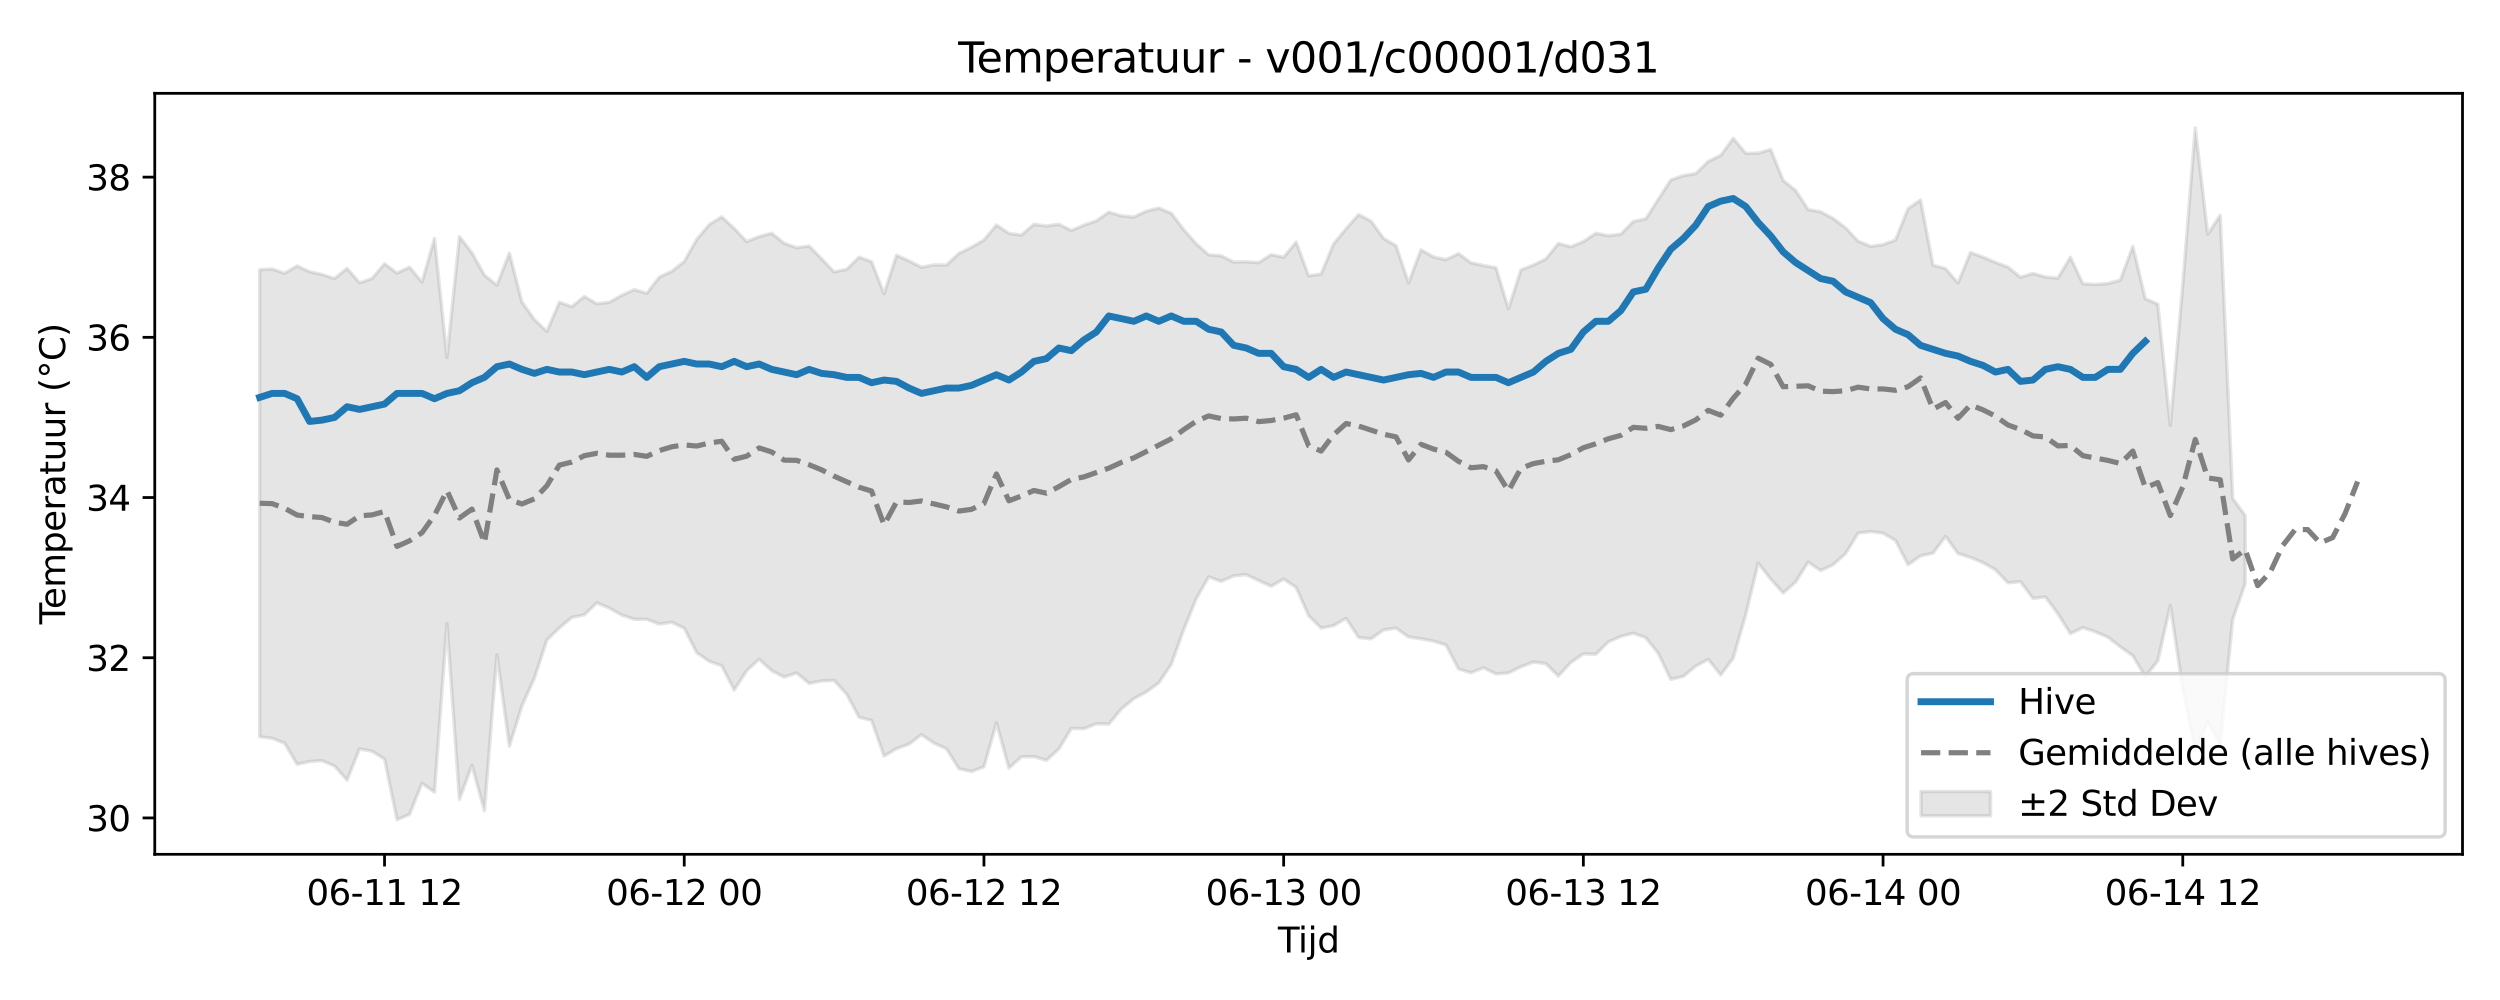 <?xml version="1.0" encoding="utf-8" standalone="no"?>
<!DOCTYPE svg PUBLIC "-//W3C//DTD SVG 1.1//EN"
  "http://www.w3.org/Graphics/SVG/1.1/DTD/svg11.dtd">
<svg xmlns:xlink="http://www.w3.org/1999/xlink" width="720pt" height="288pt" viewBox="0 0 720 288" xmlns="http://www.w3.org/2000/svg" version="1.1">
 <defs>
  <style type="text/css">*{stroke-linejoin: round; stroke-linecap: butt}</style>
 </defs>
 <g id="figure_1">
  <g id="patch_1">
   <path d="M 0 288 
L 720 288 
L 720 0 
L 0 0 
z
" style="fill: #ffffff"/>
  </g>
  <g id="axes_1">
   <g id="patch_2">
    <path d="M 44.57 246.04 
L 709.2 246.04 
L 709.2 26.88 
L 44.57 26.88 
z
" style="fill: #ffffff"/>
   </g>
   <g id="FillBetweenPolyCollection_1">
    <defs>
     <path id="ma3d01ef6e9" d="M 74.78 -210.321 
L 74.78 -75.804 
L 78.377 -75.381 
L 81.973 -73.962 
L 85.57 -67.897 
L 89.166 -68.689 
L 92.763 -68.941 
L 96.359 -67.377 
L 99.956 -63.318 
L 103.552 -72.33 
L 107.149 -71.64 
L 110.745 -69.367 
L 114.342 -51.922 
L 117.938 -53.428 
L 121.535 -62.418 
L 125.131 -59.835 
L 128.728 -108.343 
L 132.324 -57.777 
L 135.921 -67.588 
L 139.517 -54.53 
L 143.114 -99.435 
L 146.71 -73.111 
L 150.307 -84.655 
L 153.903 -92.685 
L 157.5 -103.674 
L 161.096 -107.165 
L 164.693 -110.176 
L 168.289 -110.913 
L 171.885 -114.391 
L 175.482 -112.868 
L 179.078 -110.864 
L 182.675 -109.65 
L 186.271 -109.632 
L 189.868 -108.277 
L 193.464 -108.793 
L 197.061 -107.063 
L 200.657 -100.03 
L 204.254 -97.532 
L 207.85 -96.281 
L 211.447 -89.248 
L 215.043 -94.841 
L 218.64 -98.13 
L 222.236 -94.845 
L 225.833 -93.001 
L 229.429 -94.193 
L 233.026 -91.177 
L 236.622 -91.886 
L 240.219 -92.035 
L 243.815 -88.115 
L 247.412 -81.427 
L 251.008 -80.51 
L 254.605 -70.252 
L 258.201 -72.382 
L 261.798 -73.706 
L 265.394 -76.419 
L 268.991 -73.965 
L 272.587 -72.353 
L 276.183 -66.602 
L 279.78 -65.818 
L 283.376 -67.148 
L 286.973 -79.803 
L 290.569 -66.782 
L 294.166 -70.019 
L 297.762 -70.093 
L 301.359 -69.021 
L 304.955 -72.285 
L 308.552 -78.22 
L 312.148 -78.14 
L 315.745 -79.534 
L 319.341 -79.447 
L 322.938 -83.785 
L 326.534 -86.781 
L 330.131 -88.718 
L 333.727 -91.337 
L 337.324 -96.685 
L 340.92 -106.685 
L 344.517 -115.573 
L 348.113 -121.851 
L 351.71 -120.575 
L 355.306 -122.143 
L 358.903 -122.504 
L 362.499 -120.802 
L 366.096 -119.154 
L 369.692 -121.219 
L 373.289 -118.824 
L 376.885 -110.683 
L 380.481 -107.109 
L 384.078 -107.819 
L 387.674 -109.909 
L 391.271 -104.417 
L 394.867 -103.991 
L 398.464 -106.572 
L 402.06 -107.112 
L 405.657 -104.548 
L 409.253 -104.033 
L 412.85 -103.341 
L 416.446 -102.253 
L 420.043 -95.337 
L 423.639 -94.242 
L 427.236 -95.681 
L 430.832 -93.916 
L 434.429 -94.19 
L 438.025 -95.969 
L 441.622 -97.321 
L 445.218 -96.866 
L 448.815 -93.298 
L 452.411 -97.215 
L 456.008 -99.678 
L 459.604 -99.575 
L 463.201 -103.142 
L 466.797 -104.704 
L 470.394 -105.632 
L 473.99 -104.346 
L 477.587 -99.807 
L 481.183 -92.363 
L 484.779 -93.198 
L 488.376 -96.142 
L 491.972 -98.115 
L 495.569 -93.602 
L 499.165 -98.453 
L 502.762 -110.945 
L 506.358 -125.83 
L 509.955 -121.227 
L 513.551 -117.219 
L 517.148 -120.379 
L 520.744 -126.127 
L 524.341 -123.675 
L 527.937 -125.352 
L 531.534 -128.578 
L 535.13 -134.447 
L 538.727 -134.914 
L 542.323 -134.433 
L 545.92 -132.322 
L 549.516 -125.358 
L 553.113 -127.916 
L 556.709 -128.694 
L 560.306 -133.512 
L 563.902 -128.597 
L 567.499 -127.471 
L 571.095 -125.964 
L 574.692 -123.901 
L 578.288 -120.129 
L 581.885 -120.499 
L 585.481 -115.674 
L 589.077 -116.066 
L 592.674 -111.258 
L 596.27 -105.509 
L 599.867 -107.248 
L 603.463 -106.042 
L 607.06 -104.49 
L 610.656 -101.711 
L 614.253 -99.147 
L 617.849 -93.159 
L 621.446 -97.631 
L 625.042 -113.59 
L 628.639 -89.586 
L 632.235 -71.715 
L 635.832 -80.133 
L 639.428 -73.674 
L 643.025 -109.623 
L 646.621 -119.927 
L 646.621 -139.503 
L 646.621 -139.503 
L 643.025 -144.424 
L 639.428 -226.001 
L 635.832 -220.567 
L 632.235 -251.158 
L 628.639 -205.988 
L 625.042 -165.45 
L 621.446 -200.404 
L 617.849 -201.953 
L 614.253 -217.035 
L 610.656 -207.32 
L 607.06 -206.335 
L 603.463 -206.065 
L 599.867 -206.269 
L 596.27 -213.903 
L 592.674 -207.899 
L 589.077 -208.217 
L 585.481 -209.25 
L 581.885 -208.141 
L 578.288 -211.075 
L 574.692 -212.429 
L 571.095 -213.955 
L 567.499 -215.268 
L 563.902 -206.503 
L 560.306 -210.636 
L 556.709 -211.635 
L 553.113 -230.408 
L 549.516 -227.891 
L 545.92 -218.876 
L 542.323 -217.534 
L 538.727 -217.053 
L 535.13 -218.545 
L 531.534 -222.364 
L 527.937 -225.077 
L 524.341 -227.011 
L 520.744 -227.634 
L 517.148 -233.126 
L 513.551 -236.03 
L 509.955 -244.941 
L 506.358 -243.875 
L 502.762 -243.842 
L 499.165 -248.131 
L 495.569 -243.242 
L 491.972 -241.512 
L 488.376 -237.991 
L 484.779 -237.42 
L 481.183 -236.168 
L 477.587 -230.591 
L 473.99 -224.954 
L 470.394 -224.217 
L 466.797 -220.531 
L 463.201 -220.115 
L 459.604 -220.826 
L 456.008 -218.416 
L 452.411 -216.924 
L 448.815 -217.875 
L 445.218 -213.428 
L 441.622 -211.655 
L 438.025 -210.26 
L 434.429 -199.077 
L 430.832 -210.885 
L 427.236 -211.538 
L 423.639 -212.317 
L 420.043 -214.957 
L 416.446 -213.205 
L 412.85 -213.984 
L 409.253 -216.038 
L 405.657 -206.533 
L 402.06 -217.244 
L 398.464 -219.322 
L 394.867 -224.32 
L 391.271 -226.201 
L 387.674 -222.137 
L 384.078 -217.745 
L 380.481 -209.073 
L 376.885 -208.576 
L 373.289 -218.276 
L 369.692 -213.903 
L 366.096 -214.65 
L 362.499 -212.342 
L 358.903 -212.618 
L 355.306 -212.539 
L 351.71 -214.328 
L 348.113 -214.589 
L 344.517 -217.791 
L 340.92 -221.846 
L 337.324 -226.572 
L 333.727 -228.076 
L 330.131 -227.179 
L 326.534 -225.491 
L 322.938 -225.851 
L 319.341 -226.893 
L 315.745 -224.389 
L 312.148 -223.146 
L 308.552 -221.637 
L 304.955 -223.398 
L 301.359 -222.927 
L 297.762 -223.393 
L 294.166 -220.281 
L 290.569 -220.772 
L 286.973 -223.204 
L 283.376 -218.868 
L 279.78 -216.792 
L 276.183 -215.019 
L 272.587 -211.685 
L 268.991 -211.721 
L 265.394 -211.025 
L 261.798 -212.859 
L 258.201 -214.512 
L 254.605 -203.404 
L 251.008 -212.646 
L 247.412 -213.927 
L 243.815 -210.424 
L 240.219 -209.69 
L 236.622 -213.465 
L 233.026 -217.14 
L 229.429 -216.651 
L 225.833 -217.952 
L 222.236 -220.832 
L 218.64 -219.854 
L 215.043 -218.419 
L 211.447 -222.218 
L 207.85 -225.548 
L 204.254 -223.309 
L 200.657 -219.053 
L 197.061 -212.679 
L 193.464 -209.85 
L 189.868 -208.17 
L 186.271 -203.519 
L 182.675 -204.599 
L 179.078 -202.946 
L 175.482 -200.942 
L 171.885 -200.517 
L 168.289 -202.622 
L 164.693 -199.679 
L 161.096 -200.932 
L 157.5 -192.54 
L 153.903 -195.968 
L 150.307 -201.05 
L 146.71 -215.102 
L 143.114 -205.879 
L 139.517 -208.745 
L 135.921 -215.168 
L 132.324 -219.853 
L 128.728 -185.077 
L 125.131 -219.333 
L 121.535 -206.753 
L 117.938 -211.078 
L 114.342 -209.354 
L 110.745 -212.034 
L 107.149 -207.784 
L 103.552 -206.545 
L 99.956 -210.723 
L 96.359 -207.763 
L 92.763 -208.945 
L 89.166 -209.747 
L 85.57 -211.417 
L 81.973 -209.307 
L 78.377 -210.524 
L 74.78 -210.321 
z
" style="stroke: #808080; stroke-opacity: 0.2"/>
    </defs>
    <g clip-path="url(#pc5306726b5)">
     <use xlink:href="#ma3d01ef6e9" x="0" y="288" style="fill: #808080; fill-opacity: 0.2; stroke: #808080; stroke-opacity: 0.2"/>
    </g>
   </g>
   <g id="matplotlib.axis_1">
    <g id="xtick_1">
     <g id="line2d_1">
      <defs>
       <path id="m3424dff85e" d="M 0 0 
L 0 3.5 
" style="stroke: #000000; stroke-width: 0.8"/>
      </defs>
      <g>
       <use xlink:href="#m3424dff85e" x="110.745" y="246.04" style="stroke: #000000; stroke-width: 0.8"/>
      </g>
     </g>
     <g id="text_1">
      <!-- 06-11 12 -->
      <g transform="translate(88.265 260.638) scale(0.1 -0.1)">
       <defs>
        <path id="DejaVuSans-30" d="M 2034 4250 
Q 1547 4250 1301 3770 
Q 1056 3291 1056 2328 
Q 1056 1369 1301 889 
Q 1547 409 2034 409 
Q 2525 409 2770 889 
Q 3016 1369 3016 2328 
Q 3016 3291 2770 3770 
Q 2525 4250 2034 4250 
z
M 2034 4750 
Q 2819 4750 3233 4129 
Q 3647 3509 3647 2328 
Q 3647 1150 3233 529 
Q 2819 -91 2034 -91 
Q 1250 -91 836 529 
Q 422 1150 422 2328 
Q 422 3509 836 4129 
Q 1250 4750 2034 4750 
z
" transform="scale(0.016)"/>
        <path id="DejaVuSans-36" d="M 2113 2584 
Q 1688 2584 1439 2293 
Q 1191 2003 1191 1497 
Q 1191 994 1439 701 
Q 1688 409 2113 409 
Q 2538 409 2786 701 
Q 3034 994 3034 1497 
Q 3034 2003 2786 2293 
Q 2538 2584 2113 2584 
z
M 3366 4563 
L 3366 3988 
Q 3128 4100 2886 4159 
Q 2644 4219 2406 4219 
Q 1781 4219 1451 3797 
Q 1122 3375 1075 2522 
Q 1259 2794 1537 2939 
Q 1816 3084 2150 3084 
Q 2853 3084 3261 2657 
Q 3669 2231 3669 1497 
Q 3669 778 3244 343 
Q 2819 -91 2113 -91 
Q 1303 -91 875 529 
Q 447 1150 447 2328 
Q 447 3434 972 4092 
Q 1497 4750 2381 4750 
Q 2619 4750 2861 4703 
Q 3103 4656 3366 4563 
z
" transform="scale(0.016)"/>
        <path id="DejaVuSans-2d" d="M 313 2009 
L 1997 2009 
L 1997 1497 
L 313 1497 
L 313 2009 
z
" transform="scale(0.016)"/>
        <path id="DejaVuSans-31" d="M 794 531 
L 1825 531 
L 1825 4091 
L 703 3866 
L 703 4441 
L 1819 4666 
L 2450 4666 
L 2450 531 
L 3481 531 
L 3481 0 
L 794 0 
L 794 531 
z
" transform="scale(0.016)"/>
        <path id="DejaVuSans-20" transform="scale(0.016)"/>
        <path id="DejaVuSans-32" d="M 1228 531 
L 3431 531 
L 3431 0 
L 469 0 
L 469 531 
Q 828 903 1448 1529 
Q 2069 2156 2228 2338 
Q 2531 2678 2651 2914 
Q 2772 3150 2772 3378 
Q 2772 3750 2511 3984 
Q 2250 4219 1831 4219 
Q 1534 4219 1204 4116 
Q 875 4013 500 3803 
L 500 4441 
Q 881 4594 1212 4672 
Q 1544 4750 1819 4750 
Q 2544 4750 2975 4387 
Q 3406 4025 3406 3419 
Q 3406 3131 3298 2873 
Q 3191 2616 2906 2266 
Q 2828 2175 2409 1742 
Q 1991 1309 1228 531 
z
" transform="scale(0.016)"/>
       </defs>
       <use xlink:href="#DejaVuSans-30"/>
       <use xlink:href="#DejaVuSans-36" transform="translate(63.623 0)"/>
       <use xlink:href="#DejaVuSans-2d" transform="translate(127.246 0)"/>
       <use xlink:href="#DejaVuSans-31" transform="translate(163.33 0)"/>
       <use xlink:href="#DejaVuSans-31" transform="translate(226.953 0)"/>
       <use xlink:href="#DejaVuSans-20" transform="translate(290.576 0)"/>
       <use xlink:href="#DejaVuSans-31" transform="translate(322.363 0)"/>
       <use xlink:href="#DejaVuSans-32" transform="translate(385.986 0)"/>
      </g>
     </g>
    </g>
    <g id="xtick_2">
     <g id="line2d_2">
      <g>
       <use xlink:href="#m3424dff85e" x="197.061" y="246.04" style="stroke: #000000; stroke-width: 0.8"/>
      </g>
     </g>
     <g id="text_2">
      <!-- 06-12 00 -->
      <g transform="translate(174.58 260.638) scale(0.1 -0.1)">
       <use xlink:href="#DejaVuSans-30"/>
       <use xlink:href="#DejaVuSans-36" transform="translate(63.623 0)"/>
       <use xlink:href="#DejaVuSans-2d" transform="translate(127.246 0)"/>
       <use xlink:href="#DejaVuSans-31" transform="translate(163.33 0)"/>
       <use xlink:href="#DejaVuSans-32" transform="translate(226.953 0)"/>
       <use xlink:href="#DejaVuSans-20" transform="translate(290.576 0)"/>
       <use xlink:href="#DejaVuSans-30" transform="translate(322.363 0)"/>
       <use xlink:href="#DejaVuSans-30" transform="translate(385.986 0)"/>
      </g>
     </g>
    </g>
    <g id="xtick_3">
     <g id="line2d_3">
      <g>
       <use xlink:href="#m3424dff85e" x="283.376" y="246.04" style="stroke: #000000; stroke-width: 0.8"/>
      </g>
     </g>
     <g id="text_3">
      <!-- 06-12 12 -->
      <g transform="translate(260.896 260.638) scale(0.1 -0.1)">
       <use xlink:href="#DejaVuSans-30"/>
       <use xlink:href="#DejaVuSans-36" transform="translate(63.623 0)"/>
       <use xlink:href="#DejaVuSans-2d" transform="translate(127.246 0)"/>
       <use xlink:href="#DejaVuSans-31" transform="translate(163.33 0)"/>
       <use xlink:href="#DejaVuSans-32" transform="translate(226.953 0)"/>
       <use xlink:href="#DejaVuSans-20" transform="translate(290.576 0)"/>
       <use xlink:href="#DejaVuSans-31" transform="translate(322.363 0)"/>
       <use xlink:href="#DejaVuSans-32" transform="translate(385.986 0)"/>
      </g>
     </g>
    </g>
    <g id="xtick_4">
     <g id="line2d_4">
      <g>
       <use xlink:href="#m3424dff85e" x="369.692" y="246.04" style="stroke: #000000; stroke-width: 0.8"/>
      </g>
     </g>
     <g id="text_4">
      <!-- 06-13 00 -->
      <g transform="translate(347.212 260.638) scale(0.1 -0.1)">
       <defs>
        <path id="DejaVuSans-33" d="M 2597 2516 
Q 3050 2419 3304 2112 
Q 3559 1806 3559 1356 
Q 3559 666 3084 287 
Q 2609 -91 1734 -91 
Q 1441 -91 1130 -33 
Q 819 25 488 141 
L 488 750 
Q 750 597 1062 519 
Q 1375 441 1716 441 
Q 2309 441 2620 675 
Q 2931 909 2931 1356 
Q 2931 1769 2642 2001 
Q 2353 2234 1838 2234 
L 1294 2234 
L 1294 2753 
L 1863 2753 
Q 2328 2753 2575 2939 
Q 2822 3125 2822 3475 
Q 2822 3834 2567 4026 
Q 2313 4219 1838 4219 
Q 1578 4219 1281 4162 
Q 984 4106 628 3988 
L 628 4550 
Q 988 4650 1302 4700 
Q 1616 4750 1894 4750 
Q 2613 4750 3031 4423 
Q 3450 4097 3450 3541 
Q 3450 3153 3228 2886 
Q 3006 2619 2597 2516 
z
" transform="scale(0.016)"/>
       </defs>
       <use xlink:href="#DejaVuSans-30"/>
       <use xlink:href="#DejaVuSans-36" transform="translate(63.623 0)"/>
       <use xlink:href="#DejaVuSans-2d" transform="translate(127.246 0)"/>
       <use xlink:href="#DejaVuSans-31" transform="translate(163.33 0)"/>
       <use xlink:href="#DejaVuSans-33" transform="translate(226.953 0)"/>
       <use xlink:href="#DejaVuSans-20" transform="translate(290.576 0)"/>
       <use xlink:href="#DejaVuSans-30" transform="translate(322.363 0)"/>
       <use xlink:href="#DejaVuSans-30" transform="translate(385.986 0)"/>
      </g>
     </g>
    </g>
    <g id="xtick_5">
     <g id="line2d_5">
      <g>
       <use xlink:href="#m3424dff85e" x="456.008" y="246.04" style="stroke: #000000; stroke-width: 0.8"/>
      </g>
     </g>
     <g id="text_5">
      <!-- 06-13 12 -->
      <g transform="translate(433.527 260.638) scale(0.1 -0.1)">
       <use xlink:href="#DejaVuSans-30"/>
       <use xlink:href="#DejaVuSans-36" transform="translate(63.623 0)"/>
       <use xlink:href="#DejaVuSans-2d" transform="translate(127.246 0)"/>
       <use xlink:href="#DejaVuSans-31" transform="translate(163.33 0)"/>
       <use xlink:href="#DejaVuSans-33" transform="translate(226.953 0)"/>
       <use xlink:href="#DejaVuSans-20" transform="translate(290.576 0)"/>
       <use xlink:href="#DejaVuSans-31" transform="translate(322.363 0)"/>
       <use xlink:href="#DejaVuSans-32" transform="translate(385.986 0)"/>
      </g>
     </g>
    </g>
    <g id="xtick_6">
     <g id="line2d_6">
      <g>
       <use xlink:href="#m3424dff85e" x="542.323" y="246.04" style="stroke: #000000; stroke-width: 0.8"/>
      </g>
     </g>
     <g id="text_6">
      <!-- 06-14 00 -->
      <g transform="translate(519.843 260.638) scale(0.1 -0.1)">
       <defs>
        <path id="DejaVuSans-34" d="M 2419 4116 
L 825 1625 
L 2419 1625 
L 2419 4116 
z
M 2253 4666 
L 3047 4666 
L 3047 1625 
L 3713 1625 
L 3713 1100 
L 3047 1100 
L 3047 0 
L 2419 0 
L 2419 1100 
L 313 1100 
L 313 1709 
L 2253 4666 
z
" transform="scale(0.016)"/>
       </defs>
       <use xlink:href="#DejaVuSans-30"/>
       <use xlink:href="#DejaVuSans-36" transform="translate(63.623 0)"/>
       <use xlink:href="#DejaVuSans-2d" transform="translate(127.246 0)"/>
       <use xlink:href="#DejaVuSans-31" transform="translate(163.33 0)"/>
       <use xlink:href="#DejaVuSans-34" transform="translate(226.953 0)"/>
       <use xlink:href="#DejaVuSans-20" transform="translate(290.576 0)"/>
       <use xlink:href="#DejaVuSans-30" transform="translate(322.363 0)"/>
       <use xlink:href="#DejaVuSans-30" transform="translate(385.986 0)"/>
      </g>
     </g>
    </g>
    <g id="xtick_7">
     <g id="line2d_7">
      <g>
       <use xlink:href="#m3424dff85e" x="628.639" y="246.04" style="stroke: #000000; stroke-width: 0.8"/>
      </g>
     </g>
     <g id="text_7">
      <!-- 06-14 12 -->
      <g transform="translate(606.158 260.638) scale(0.1 -0.1)">
       <use xlink:href="#DejaVuSans-30"/>
       <use xlink:href="#DejaVuSans-36" transform="translate(63.623 0)"/>
       <use xlink:href="#DejaVuSans-2d" transform="translate(127.246 0)"/>
       <use xlink:href="#DejaVuSans-31" transform="translate(163.33 0)"/>
       <use xlink:href="#DejaVuSans-34" transform="translate(226.953 0)"/>
       <use xlink:href="#DejaVuSans-20" transform="translate(290.576 0)"/>
       <use xlink:href="#DejaVuSans-31" transform="translate(322.363 0)"/>
       <use xlink:href="#DejaVuSans-32" transform="translate(385.986 0)"/>
      </g>
     </g>
    </g>
    <g id="text_8">
     <!-- Tijd -->
     <g transform="translate(368.035 274.317) scale(0.1 -0.1)">
      <defs>
       <path id="DejaVuSans-54" d="M -19 4666 
L 3928 4666 
L 3928 4134 
L 2272 4134 
L 2272 0 
L 1638 0 
L 1638 4134 
L -19 4134 
L -19 4666 
z
" transform="scale(0.016)"/>
       <path id="DejaVuSans-69" d="M 603 3500 
L 1178 3500 
L 1178 0 
L 603 0 
L 603 3500 
z
M 603 4863 
L 1178 4863 
L 1178 4134 
L 603 4134 
L 603 4863 
z
" transform="scale(0.016)"/>
       <path id="DejaVuSans-6a" d="M 603 3500 
L 1178 3500 
L 1178 -63 
Q 1178 -731 923 -1031 
Q 669 -1331 103 -1331 
L -116 -1331 
L -116 -844 
L 38 -844 
Q 366 -844 484 -692 
Q 603 -541 603 -63 
L 603 3500 
z
M 603 4863 
L 1178 4863 
L 1178 4134 
L 603 4134 
L 603 4863 
z
" transform="scale(0.016)"/>
       <path id="DejaVuSans-64" d="M 2906 2969 
L 2906 4863 
L 3481 4863 
L 3481 0 
L 2906 0 
L 2906 525 
Q 2725 213 2448 61 
Q 2172 -91 1784 -91 
Q 1150 -91 751 415 
Q 353 922 353 1747 
Q 353 2572 751 3078 
Q 1150 3584 1784 3584 
Q 2172 3584 2448 3432 
Q 2725 3281 2906 2969 
z
M 947 1747 
Q 947 1113 1208 752 
Q 1469 391 1925 391 
Q 2381 391 2643 752 
Q 2906 1113 2906 1747 
Q 2906 2381 2643 2742 
Q 2381 3103 1925 3103 
Q 1469 3103 1208 2742 
Q 947 2381 947 1747 
z
" transform="scale(0.016)"/>
      </defs>
      <use xlink:href="#DejaVuSans-54"/>
      <use xlink:href="#DejaVuSans-69" transform="translate(57.959 0)"/>
      <use xlink:href="#DejaVuSans-6a" transform="translate(85.742 0)"/>
      <use xlink:href="#DejaVuSans-64" transform="translate(113.525 0)"/>
     </g>
    </g>
   </g>
   <g id="matplotlib.axis_2">
    <g id="ytick_1">
     <g id="line2d_8">
      <defs>
       <path id="mf894240be0" d="M 0 0 
L -3.5 0 
" style="stroke: #000000; stroke-width: 0.8"/>
      </defs>
      <g>
       <use xlink:href="#mf894240be0" x="44.57" y="235.57" style="stroke: #000000; stroke-width: 0.8"/>
      </g>
     </g>
     <g id="text_9">
      <!-- 30 -->
      <g transform="translate(24.845 239.369) scale(0.1 -0.1)">
       <use xlink:href="#DejaVuSans-33"/>
       <use xlink:href="#DejaVuSans-30" transform="translate(63.623 0)"/>
      </g>
     </g>
    </g>
    <g id="ytick_2">
     <g id="line2d_9">
      <g>
       <use xlink:href="#mf894240be0" x="44.57" y="189.43" style="stroke: #000000; stroke-width: 0.8"/>
      </g>
     </g>
     <g id="text_10">
      <!-- 32 -->
      <g transform="translate(24.845 193.229) scale(0.1 -0.1)">
       <use xlink:href="#DejaVuSans-33"/>
       <use xlink:href="#DejaVuSans-32" transform="translate(63.623 0)"/>
      </g>
     </g>
    </g>
    <g id="ytick_3">
     <g id="line2d_10">
      <g>
       <use xlink:href="#mf894240be0" x="44.57" y="143.289" style="stroke: #000000; stroke-width: 0.8"/>
      </g>
     </g>
     <g id="text_11">
      <!-- 34 -->
      <g transform="translate(24.845 147.089) scale(0.1 -0.1)">
       <use xlink:href="#DejaVuSans-33"/>
       <use xlink:href="#DejaVuSans-34" transform="translate(63.623 0)"/>
      </g>
     </g>
    </g>
    <g id="ytick_4">
     <g id="line2d_11">
      <g>
       <use xlink:href="#mf894240be0" x="44.57" y="97.149" style="stroke: #000000; stroke-width: 0.8"/>
      </g>
     </g>
     <g id="text_12">
      <!-- 36 -->
      <g transform="translate(24.845 100.948) scale(0.1 -0.1)">
       <use xlink:href="#DejaVuSans-33"/>
       <use xlink:href="#DejaVuSans-36" transform="translate(63.623 0)"/>
      </g>
     </g>
    </g>
    <g id="ytick_5">
     <g id="line2d_12">
      <g>
       <use xlink:href="#mf894240be0" x="44.57" y="51.009" style="stroke: #000000; stroke-width: 0.8"/>
      </g>
     </g>
     <g id="text_13">
      <!-- 38 -->
      <g transform="translate(24.845 54.808) scale(0.1 -0.1)">
       <defs>
        <path id="DejaVuSans-38" d="M 2034 2216 
Q 1584 2216 1326 1975 
Q 1069 1734 1069 1313 
Q 1069 891 1326 650 
Q 1584 409 2034 409 
Q 2484 409 2743 651 
Q 3003 894 3003 1313 
Q 3003 1734 2745 1975 
Q 2488 2216 2034 2216 
z
M 1403 2484 
Q 997 2584 770 2862 
Q 544 3141 544 3541 
Q 544 4100 942 4425 
Q 1341 4750 2034 4750 
Q 2731 4750 3128 4425 
Q 3525 4100 3525 3541 
Q 3525 3141 3298 2862 
Q 3072 2584 2669 2484 
Q 3125 2378 3379 2068 
Q 3634 1759 3634 1313 
Q 3634 634 3220 271 
Q 2806 -91 2034 -91 
Q 1263 -91 848 271 
Q 434 634 434 1313 
Q 434 1759 690 2068 
Q 947 2378 1403 2484 
z
M 1172 3481 
Q 1172 3119 1398 2916 
Q 1625 2713 2034 2713 
Q 2441 2713 2670 2916 
Q 2900 3119 2900 3481 
Q 2900 3844 2670 4047 
Q 2441 4250 2034 4250 
Q 1625 4250 1398 4047 
Q 1172 3844 1172 3481 
z
" transform="scale(0.016)"/>
       </defs>
       <use xlink:href="#DejaVuSans-33"/>
       <use xlink:href="#DejaVuSans-38" transform="translate(63.623 0)"/>
      </g>
     </g>
    </g>
    <g id="text_14">
     <!-- Temperatuur (°C) -->
     <g transform="translate(18.765 179.816) rotate(-90) scale(0.1 -0.1)">
      <defs>
       <path id="DejaVuSans-65" d="M 3597 1894 
L 3597 1613 
L 953 1613 
Q 991 1019 1311 708 
Q 1631 397 2203 397 
Q 2534 397 2845 478 
Q 3156 559 3463 722 
L 3463 178 
Q 3153 47 2828 -22 
Q 2503 -91 2169 -91 
Q 1331 -91 842 396 
Q 353 884 353 1716 
Q 353 2575 817 3079 
Q 1281 3584 2069 3584 
Q 2775 3584 3186 3129 
Q 3597 2675 3597 1894 
z
M 3022 2063 
Q 3016 2534 2758 2815 
Q 2500 3097 2075 3097 
Q 1594 3097 1305 2825 
Q 1016 2553 972 2059 
L 3022 2063 
z
" transform="scale(0.016)"/>
       <path id="DejaVuSans-6d" d="M 3328 2828 
Q 3544 3216 3844 3400 
Q 4144 3584 4550 3584 
Q 5097 3584 5394 3201 
Q 5691 2819 5691 2113 
L 5691 0 
L 5113 0 
L 5113 2094 
Q 5113 2597 4934 2840 
Q 4756 3084 4391 3084 
Q 3944 3084 3684 2787 
Q 3425 2491 3425 1978 
L 3425 0 
L 2847 0 
L 2847 2094 
Q 2847 2600 2669 2842 
Q 2491 3084 2119 3084 
Q 1678 3084 1418 2786 
Q 1159 2488 1159 1978 
L 1159 0 
L 581 0 
L 581 3500 
L 1159 3500 
L 1159 2956 
Q 1356 3278 1631 3431 
Q 1906 3584 2284 3584 
Q 2666 3584 2933 3390 
Q 3200 3197 3328 2828 
z
" transform="scale(0.016)"/>
       <path id="DejaVuSans-70" d="M 1159 525 
L 1159 -1331 
L 581 -1331 
L 581 3500 
L 1159 3500 
L 1159 2969 
Q 1341 3281 1617 3432 
Q 1894 3584 2278 3584 
Q 2916 3584 3314 3078 
Q 3713 2572 3713 1747 
Q 3713 922 3314 415 
Q 2916 -91 2278 -91 
Q 1894 -91 1617 61 
Q 1341 213 1159 525 
z
M 3116 1747 
Q 3116 2381 2855 2742 
Q 2594 3103 2138 3103 
Q 1681 3103 1420 2742 
Q 1159 2381 1159 1747 
Q 1159 1113 1420 752 
Q 1681 391 2138 391 
Q 2594 391 2855 752 
Q 3116 1113 3116 1747 
z
" transform="scale(0.016)"/>
       <path id="DejaVuSans-72" d="M 2631 2963 
Q 2534 3019 2420 3045 
Q 2306 3072 2169 3072 
Q 1681 3072 1420 2755 
Q 1159 2438 1159 1844 
L 1159 0 
L 581 0 
L 581 3500 
L 1159 3500 
L 1159 2956 
Q 1341 3275 1631 3429 
Q 1922 3584 2338 3584 
Q 2397 3584 2469 3576 
Q 2541 3569 2628 3553 
L 2631 2963 
z
" transform="scale(0.016)"/>
       <path id="DejaVuSans-61" d="M 2194 1759 
Q 1497 1759 1228 1600 
Q 959 1441 959 1056 
Q 959 750 1161 570 
Q 1363 391 1709 391 
Q 2188 391 2477 730 
Q 2766 1069 2766 1631 
L 2766 1759 
L 2194 1759 
z
M 3341 1997 
L 3341 0 
L 2766 0 
L 2766 531 
Q 2569 213 2275 61 
Q 1981 -91 1556 -91 
Q 1019 -91 701 211 
Q 384 513 384 1019 
Q 384 1609 779 1909 
Q 1175 2209 1959 2209 
L 2766 2209 
L 2766 2266 
Q 2766 2663 2505 2880 
Q 2244 3097 1772 3097 
Q 1472 3097 1187 3025 
Q 903 2953 641 2809 
L 641 3341 
Q 956 3463 1253 3523 
Q 1550 3584 1831 3584 
Q 2591 3584 2966 3190 
Q 3341 2797 3341 1997 
z
" transform="scale(0.016)"/>
       <path id="DejaVuSans-74" d="M 1172 4494 
L 1172 3500 
L 2356 3500 
L 2356 3053 
L 1172 3053 
L 1172 1153 
Q 1172 725 1289 603 
Q 1406 481 1766 481 
L 2356 481 
L 2356 0 
L 1766 0 
Q 1100 0 847 248 
Q 594 497 594 1153 
L 594 3053 
L 172 3053 
L 172 3500 
L 594 3500 
L 594 4494 
L 1172 4494 
z
" transform="scale(0.016)"/>
       <path id="DejaVuSans-75" d="M 544 1381 
L 544 3500 
L 1119 3500 
L 1119 1403 
Q 1119 906 1312 657 
Q 1506 409 1894 409 
Q 2359 409 2629 706 
Q 2900 1003 2900 1516 
L 2900 3500 
L 3475 3500 
L 3475 0 
L 2900 0 
L 2900 538 
Q 2691 219 2414 64 
Q 2138 -91 1772 -91 
Q 1169 -91 856 284 
Q 544 659 544 1381 
z
M 1991 3584 
L 1991 3584 
z
" transform="scale(0.016)"/>
       <path id="DejaVuSans-28" d="M 1984 4856 
Q 1566 4138 1362 3434 
Q 1159 2731 1159 2009 
Q 1159 1288 1364 580 
Q 1569 -128 1984 -844 
L 1484 -844 
Q 1016 -109 783 600 
Q 550 1309 550 2009 
Q 550 2706 781 3412 
Q 1013 4119 1484 4856 
L 1984 4856 
z
" transform="scale(0.016)"/>
       <path id="DejaVuSans-b0" d="M 1600 4347 
Q 1350 4347 1178 4173 
Q 1006 4000 1006 3750 
Q 1006 3503 1178 3333 
Q 1350 3163 1600 3163 
Q 1850 3163 2022 3333 
Q 2194 3503 2194 3750 
Q 2194 3997 2020 4172 
Q 1847 4347 1600 4347 
z
M 1600 4750 
Q 1800 4750 1984 4673 
Q 2169 4597 2303 4453 
Q 2447 4313 2519 4134 
Q 2591 3956 2591 3750 
Q 2591 3338 2302 3052 
Q 2013 2766 1594 2766 
Q 1172 2766 890 3047 
Q 609 3328 609 3750 
Q 609 4169 896 4459 
Q 1184 4750 1600 4750 
z
" transform="scale(0.016)"/>
       <path id="DejaVuSans-43" d="M 4122 4306 
L 4122 3641 
Q 3803 3938 3442 4084 
Q 3081 4231 2675 4231 
Q 1875 4231 1450 3742 
Q 1025 3253 1025 2328 
Q 1025 1406 1450 917 
Q 1875 428 2675 428 
Q 3081 428 3442 575 
Q 3803 722 4122 1019 
L 4122 359 
Q 3791 134 3420 21 
Q 3050 -91 2638 -91 
Q 1578 -91 968 557 
Q 359 1206 359 2328 
Q 359 3453 968 4101 
Q 1578 4750 2638 4750 
Q 3056 4750 3426 4639 
Q 3797 4528 4122 4306 
z
" transform="scale(0.016)"/>
       <path id="DejaVuSans-29" d="M 513 4856 
L 1013 4856 
Q 1481 4119 1714 3412 
Q 1947 2706 1947 2009 
Q 1947 1309 1714 600 
Q 1481 -109 1013 -844 
L 513 -844 
Q 928 -128 1133 580 
Q 1338 1288 1338 2009 
Q 1338 2731 1133 3434 
Q 928 4138 513 4856 
z
" transform="scale(0.016)"/>
      </defs>
      <use xlink:href="#DejaVuSans-54"/>
      <use xlink:href="#DejaVuSans-65" transform="translate(44.084 0)"/>
      <use xlink:href="#DejaVuSans-6d" transform="translate(105.607 0)"/>
      <use xlink:href="#DejaVuSans-70" transform="translate(203.02 0)"/>
      <use xlink:href="#DejaVuSans-65" transform="translate(266.496 0)"/>
      <use xlink:href="#DejaVuSans-72" transform="translate(328.02 0)"/>
      <use xlink:href="#DejaVuSans-61" transform="translate(369.133 0)"/>
      <use xlink:href="#DejaVuSans-74" transform="translate(430.412 0)"/>
      <use xlink:href="#DejaVuSans-75" transform="translate(469.621 0)"/>
      <use xlink:href="#DejaVuSans-75" transform="translate(533 0)"/>
      <use xlink:href="#DejaVuSans-72" transform="translate(596.379 0)"/>
      <use xlink:href="#DejaVuSans-20" transform="translate(637.492 0)"/>
      <use xlink:href="#DejaVuSans-28" transform="translate(669.279 0)"/>
      <use xlink:href="#DejaVuSans-b0" transform="translate(708.293 0)"/>
      <use xlink:href="#DejaVuSans-43" transform="translate(758.293 0)"/>
      <use xlink:href="#DejaVuSans-29" transform="translate(828.117 0)"/>
     </g>
    </g>
   </g>
   <g id="line2d_13">
    <path d="M 74.78 114.452 
L 78.377 113.298 
L 81.973 113.298 
L 85.57 114.836 
L 89.166 121.373 
L 92.763 120.988 
L 96.359 120.219 
L 99.956 117.143 
L 103.552 117.912 
L 110.745 116.374 
L 114.342 113.298 
L 121.535 113.298 
L 125.131 114.836 
L 128.728 113.298 
L 132.324 112.529 
L 135.921 110.222 
L 139.517 108.684 
L 143.114 105.608 
L 146.71 104.839 
L 150.307 106.377 
L 153.903 107.531 
L 157.5 106.377 
L 161.096 107.146 
L 164.693 107.146 
L 168.289 107.915 
L 175.482 106.377 
L 179.078 107.146 
L 182.675 105.608 
L 186.271 108.684 
L 189.868 105.608 
L 197.061 104.07 
L 200.657 104.839 
L 204.254 104.839 
L 207.85 105.608 
L 211.447 104.07 
L 215.043 105.608 
L 218.64 104.839 
L 222.236 106.377 
L 229.429 107.915 
L 233.026 106.377 
L 236.622 107.531 
L 240.219 107.915 
L 243.815 108.684 
L 247.412 108.684 
L 251.008 110.222 
L 254.605 109.453 
L 258.201 109.838 
L 261.798 111.76 
L 265.394 113.298 
L 272.587 111.76 
L 276.183 111.76 
L 279.78 110.991 
L 286.973 107.915 
L 290.569 109.453 
L 294.166 107.146 
L 297.762 104.07 
L 301.359 103.301 
L 304.955 100.225 
L 308.552 100.994 
L 312.148 97.918 
L 315.745 95.611 
L 319.341 90.997 
L 326.534 92.535 
L 330.131 90.997 
L 333.727 92.535 
L 337.324 90.997 
L 340.92 92.535 
L 344.517 92.535 
L 348.113 94.842 
L 351.71 95.611 
L 355.306 99.456 
L 358.903 100.225 
L 362.499 101.763 
L 366.096 101.763 
L 369.692 105.608 
L 373.289 106.377 
L 376.885 108.684 
L 380.481 106.377 
L 384.078 108.684 
L 387.674 107.146 
L 398.464 109.453 
L 405.657 107.915 
L 409.253 107.531 
L 412.85 108.684 
L 416.446 107.146 
L 420.043 107.146 
L 423.639 108.684 
L 430.832 108.684 
L 434.429 110.222 
L 441.622 107.146 
L 445.218 104.07 
L 448.815 101.763 
L 452.411 100.61 
L 456.008 95.611 
L 459.604 92.535 
L 463.201 92.535 
L 466.797 89.459 
L 470.394 84.076 
L 473.99 83.307 
L 477.587 77.155 
L 481.183 71.772 
L 484.779 68.696 
L 488.376 64.851 
L 491.972 59.468 
L 495.569 57.93 
L 499.165 57.161 
L 502.762 59.468 
L 506.358 64.082 
L 509.955 67.927 
L 513.551 72.541 
L 517.148 75.617 
L 524.341 80.231 
L 527.937 81 
L 531.534 84.076 
L 538.727 87.152 
L 542.323 91.766 
L 545.92 94.842 
L 549.516 96.38 
L 553.113 99.456 
L 560.306 101.763 
L 563.902 102.532 
L 567.499 104.07 
L 571.095 105.224 
L 574.692 107.146 
L 578.288 106.377 
L 581.885 109.838 
L 585.481 109.453 
L 589.077 106.377 
L 592.674 105.608 
L 596.27 106.377 
L 599.867 108.684 
L 603.463 108.684 
L 607.06 106.377 
L 610.656 106.377 
L 614.253 101.763 
L 617.849 98.303 
L 617.849 98.303 
" clip-path="url(#pc5306726b5)" style="fill: none; stroke: #1f77b4; stroke-width: 2; stroke-linecap: square"/>
   </g>
   <g id="line2d_14">
    <path d="M 74.78 144.937 
L 78.377 145.047 
L 81.973 146.365 
L 85.57 148.343 
L 89.166 148.782 
L 92.763 149.057 
L 96.359 150.43 
L 99.956 150.979 
L 103.552 148.562 
L 107.149 148.288 
L 110.745 147.299 
L 114.342 157.362 
L 117.938 155.747 
L 121.535 153.415 
L 125.131 148.416 
L 128.728 141.29 
L 132.324 149.185 
L 135.921 146.622 
L 139.517 156.362 
L 143.114 135.343 
L 146.71 143.894 
L 150.307 145.148 
L 153.903 143.674 
L 157.5 139.893 
L 161.096 133.951 
L 164.693 133.073 
L 168.289 131.232 
L 171.885 130.546 
L 175.482 131.095 
L 179.078 131.095 
L 182.675 130.875 
L 186.271 131.425 
L 189.868 129.777 
L 193.464 128.678 
L 197.061 128.129 
L 200.657 128.459 
L 204.254 127.58 
L 207.85 127.085 
L 211.447 132.267 
L 215.043 131.37 
L 218.64 129.008 
L 222.236 130.161 
L 225.833 132.523 
L 229.429 132.578 
L 233.026 133.842 
L 236.622 135.325 
L 240.219 137.137 
L 247.412 140.323 
L 251.008 141.422 
L 254.605 151.172 
L 258.201 144.553 
L 261.798 144.717 
L 265.394 144.278 
L 272.587 145.981 
L 276.183 147.189 
L 279.78 146.695 
L 283.376 144.992 
L 286.973 136.496 
L 290.569 144.223 
L 294.166 142.85 
L 297.762 141.257 
L 301.359 142.026 
L 304.955 140.158 
L 308.552 138.071 
L 312.148 137.357 
L 319.341 134.83 
L 322.938 133.182 
L 326.534 131.864 
L 337.324 126.371 
L 340.92 123.735 
L 344.517 121.318 
L 348.113 119.78 
L 351.71 120.549 
L 355.306 120.659 
L 358.903 120.439 
L 362.499 121.428 
L 366.096 121.098 
L 369.692 120.439 
L 373.289 119.45 
L 376.885 128.371 
L 380.481 129.909 
L 384.078 125.218 
L 387.674 121.977 
L 391.271 122.691 
L 398.464 125.053 
L 402.06 125.822 
L 405.657 132.459 
L 409.253 127.964 
L 412.85 129.337 
L 416.446 130.271 
L 420.043 132.853 
L 423.639 134.72 
L 427.236 134.391 
L 430.832 135.599 
L 434.429 141.367 
L 438.025 134.885 
L 441.622 133.512 
L 445.218 132.853 
L 448.815 132.413 
L 452.411 130.93 
L 456.008 128.953 
L 459.604 127.799 
L 463.201 126.371 
L 466.797 125.383 
L 470.394 123.076 
L 473.99 123.35 
L 477.587 122.801 
L 481.183 123.735 
L 484.779 122.691 
L 488.376 120.933 
L 491.972 118.187 
L 495.569 119.578 
L 499.165 114.708 
L 502.762 110.607 
L 506.358 103.147 
L 509.955 104.916 
L 513.551 111.376 
L 520.744 111.119 
L 524.341 112.657 
L 527.937 112.786 
L 531.534 112.529 
L 535.13 111.504 
L 538.727 112.017 
L 542.323 112.017 
L 545.92 112.401 
L 549.516 111.376 
L 553.113 108.838 
L 556.709 117.835 
L 560.306 115.926 
L 563.902 120.45 
L 567.499 116.631 
L 571.095 118.04 
L 574.692 119.835 
L 578.288 122.398 
L 581.885 123.68 
L 585.481 125.538 
L 589.077 125.859 
L 592.674 128.422 
L 596.27 128.294 
L 599.867 131.242 
L 607.06 132.587 
L 610.656 133.485 
L 614.253 129.909 
L 617.849 140.444 
L 621.446 138.983 
L 625.042 148.48 
L 628.639 140.213 
L 632.235 126.563 
L 635.832 137.65 
L 639.428 138.163 
L 643.025 160.976 
L 646.621 158.285 
L 650.218 168.666 
L 653.814 164.821 
L 657.411 157.131 
L 661.007 152.517 
L 664.604 152.517 
L 668.2 156.362 
L 671.797 154.824 
L 675.393 147.903 
L 678.99 138.675 
L 678.99 138.675 
" clip-path="url(#pc5306726b5)" style="fill: none; stroke-dasharray: 5.55,2.4; stroke-dashoffset: 0; stroke: #808080; stroke-width: 1.5"/>
   </g>
   <g id="patch_3">
    <path d="M 44.57 246.04 
L 44.57 26.88 
" style="fill: none; stroke: #000000; stroke-width: 0.8; stroke-linejoin: miter; stroke-linecap: square"/>
   </g>
   <g id="patch_4">
    <path d="M 709.2 246.04 
L 709.2 26.88 
" style="fill: none; stroke: #000000; stroke-width: 0.8; stroke-linejoin: miter; stroke-linecap: square"/>
   </g>
   <g id="patch_5">
    <path d="M 44.57 246.04 
L 709.2 246.04 
" style="fill: none; stroke: #000000; stroke-width: 0.8; stroke-linejoin: miter; stroke-linecap: square"/>
   </g>
   <g id="patch_6">
    <path d="M 44.57 26.88 
L 709.2 26.88 
" style="fill: none; stroke: #000000; stroke-width: 0.8; stroke-linejoin: miter; stroke-linecap: square"/>
   </g>
   <g id="text_15">
    <!-- Temperatuur - v001/c00001/d031 -->
    <g transform="translate(275.963 20.88) scale(0.12 -0.12)">
     <defs>
      <path id="DejaVuSans-76" d="M 191 3500 
L 800 3500 
L 1894 563 
L 2988 3500 
L 3597 3500 
L 2284 0 
L 1503 0 
L 191 3500 
z
" transform="scale(0.016)"/>
      <path id="DejaVuSans-2f" d="M 1625 4666 
L 2156 4666 
L 531 -594 
L 0 -594 
L 1625 4666 
z
" transform="scale(0.016)"/>
      <path id="DejaVuSans-63" d="M 3122 3366 
L 3122 2828 
Q 2878 2963 2633 3030 
Q 2388 3097 2138 3097 
Q 1578 3097 1268 2742 
Q 959 2388 959 1747 
Q 959 1106 1268 751 
Q 1578 397 2138 397 
Q 2388 397 2633 464 
Q 2878 531 3122 666 
L 3122 134 
Q 2881 22 2623 -34 
Q 2366 -91 2075 -91 
Q 1284 -91 818 406 
Q 353 903 353 1747 
Q 353 2603 823 3093 
Q 1294 3584 2113 3584 
Q 2378 3584 2631 3529 
Q 2884 3475 3122 3366 
z
" transform="scale(0.016)"/>
     </defs>
     <use xlink:href="#DejaVuSans-54"/>
     <use xlink:href="#DejaVuSans-65" transform="translate(44.084 0)"/>
     <use xlink:href="#DejaVuSans-6d" transform="translate(105.607 0)"/>
     <use xlink:href="#DejaVuSans-70" transform="translate(203.02 0)"/>
     <use xlink:href="#DejaVuSans-65" transform="translate(266.496 0)"/>
     <use xlink:href="#DejaVuSans-72" transform="translate(328.02 0)"/>
     <use xlink:href="#DejaVuSans-61" transform="translate(369.133 0)"/>
     <use xlink:href="#DejaVuSans-74" transform="translate(430.412 0)"/>
     <use xlink:href="#DejaVuSans-75" transform="translate(469.621 0)"/>
     <use xlink:href="#DejaVuSans-75" transform="translate(533 0)"/>
     <use xlink:href="#DejaVuSans-72" transform="translate(596.379 0)"/>
     <use xlink:href="#DejaVuSans-20" transform="translate(637.492 0)"/>
     <use xlink:href="#DejaVuSans-2d" transform="translate(669.279 0)"/>
     <use xlink:href="#DejaVuSans-20" transform="translate(705.363 0)"/>
     <use xlink:href="#DejaVuSans-76" transform="translate(737.15 0)"/>
     <use xlink:href="#DejaVuSans-30" transform="translate(796.33 0)"/>
     <use xlink:href="#DejaVuSans-30" transform="translate(859.953 0)"/>
     <use xlink:href="#DejaVuSans-31" transform="translate(923.576 0)"/>
     <use xlink:href="#DejaVuSans-2f" transform="translate(987.199 0)"/>
     <use xlink:href="#DejaVuSans-63" transform="translate(1020.891 0)"/>
     <use xlink:href="#DejaVuSans-30" transform="translate(1075.871 0)"/>
     <use xlink:href="#DejaVuSans-30" transform="translate(1139.494 0)"/>
     <use xlink:href="#DejaVuSans-30" transform="translate(1203.117 0)"/>
     <use xlink:href="#DejaVuSans-30" transform="translate(1266.74 0)"/>
     <use xlink:href="#DejaVuSans-31" transform="translate(1330.363 0)"/>
     <use xlink:href="#DejaVuSans-2f" transform="translate(1393.986 0)"/>
     <use xlink:href="#DejaVuSans-64" transform="translate(1427.678 0)"/>
     <use xlink:href="#DejaVuSans-30" transform="translate(1491.154 0)"/>
     <use xlink:href="#DejaVuSans-33" transform="translate(1554.777 0)"/>
     <use xlink:href="#DejaVuSans-31" transform="translate(1618.4 0)"/>
    </g>
   </g>
   <g id="legend_1">
    <g id="patch_7">
     <path d="M 551.256 241.04 
L 702.2 241.04 
Q 704.2 241.04 704.2 239.04 
L 704.2 196.006 
Q 704.2 194.006 702.2 194.006 
L 551.256 194.006 
Q 549.256 194.006 549.256 196.006 
L 549.256 239.04 
Q 549.256 241.04 551.256 241.04 
z
" style="fill: #ffffff; opacity: 0.8; stroke: #cccccc; stroke-linejoin: miter"/>
    </g>
    <g id="line2d_15">
     <path d="M 553.256 202.104 
L 563.256 202.104 
L 573.256 202.104 
" style="fill: none; stroke: #1f77b4; stroke-width: 2; stroke-linecap: square"/>
    </g>
    <g id="text_16">
     <!-- Hive -->
     <g transform="translate(581.256 205.604) scale(0.1 -0.1)">
      <defs>
       <path id="DejaVuSans-48" d="M 628 4666 
L 1259 4666 
L 1259 2753 
L 3553 2753 
L 3553 4666 
L 4184 4666 
L 4184 0 
L 3553 0 
L 3553 2222 
L 1259 2222 
L 1259 0 
L 628 0 
L 628 4666 
z
" transform="scale(0.016)"/>
      </defs>
      <use xlink:href="#DejaVuSans-48"/>
      <use xlink:href="#DejaVuSans-69" transform="translate(75.195 0)"/>
      <use xlink:href="#DejaVuSans-76" transform="translate(102.979 0)"/>
      <use xlink:href="#DejaVuSans-65" transform="translate(162.158 0)"/>
     </g>
    </g>
    <g id="line2d_16">
     <path d="M 553.256 216.782 
L 563.256 216.782 
L 573.256 216.782 
" style="fill: none; stroke-dasharray: 5.55,2.4; stroke-dashoffset: 0; stroke: #808080; stroke-width: 1.5"/>
    </g>
    <g id="text_17">
     <!-- Gemiddelde (alle hives) -->
     <g transform="translate(581.256 220.282) scale(0.1 -0.1)">
      <defs>
       <path id="DejaVuSans-47" d="M 3809 666 
L 3809 1919 
L 2778 1919 
L 2778 2438 
L 4434 2438 
L 4434 434 
Q 4069 175 3628 42 
Q 3188 -91 2688 -91 
Q 1594 -91 976 548 
Q 359 1188 359 2328 
Q 359 3472 976 4111 
Q 1594 4750 2688 4750 
Q 3144 4750 3555 4637 
Q 3966 4525 4313 4306 
L 4313 3634 
Q 3963 3931 3569 4081 
Q 3175 4231 2741 4231 
Q 1884 4231 1454 3753 
Q 1025 3275 1025 2328 
Q 1025 1384 1454 906 
Q 1884 428 2741 428 
Q 3075 428 3337 486 
Q 3600 544 3809 666 
z
" transform="scale(0.016)"/>
       <path id="DejaVuSans-6c" d="M 603 4863 
L 1178 4863 
L 1178 0 
L 603 0 
L 603 4863 
z
" transform="scale(0.016)"/>
       <path id="DejaVuSans-68" d="M 3513 2113 
L 3513 0 
L 2938 0 
L 2938 2094 
Q 2938 2591 2744 2837 
Q 2550 3084 2163 3084 
Q 1697 3084 1428 2787 
Q 1159 2491 1159 1978 
L 1159 0 
L 581 0 
L 581 4863 
L 1159 4863 
L 1159 2956 
Q 1366 3272 1645 3428 
Q 1925 3584 2291 3584 
Q 2894 3584 3203 3211 
Q 3513 2838 3513 2113 
z
" transform="scale(0.016)"/>
       <path id="DejaVuSans-73" d="M 2834 3397 
L 2834 2853 
Q 2591 2978 2328 3040 
Q 2066 3103 1784 3103 
Q 1356 3103 1142 2972 
Q 928 2841 928 2578 
Q 928 2378 1081 2264 
Q 1234 2150 1697 2047 
L 1894 2003 
Q 2506 1872 2764 1633 
Q 3022 1394 3022 966 
Q 3022 478 2636 193 
Q 2250 -91 1575 -91 
Q 1294 -91 989 -36 
Q 684 19 347 128 
L 347 722 
Q 666 556 975 473 
Q 1284 391 1588 391 
Q 1994 391 2212 530 
Q 2431 669 2431 922 
Q 2431 1156 2273 1281 
Q 2116 1406 1581 1522 
L 1381 1569 
Q 847 1681 609 1914 
Q 372 2147 372 2553 
Q 372 3047 722 3315 
Q 1072 3584 1716 3584 
Q 2034 3584 2315 3537 
Q 2597 3491 2834 3397 
z
" transform="scale(0.016)"/>
      </defs>
      <use xlink:href="#DejaVuSans-47"/>
      <use xlink:href="#DejaVuSans-65" transform="translate(77.49 0)"/>
      <use xlink:href="#DejaVuSans-6d" transform="translate(139.014 0)"/>
      <use xlink:href="#DejaVuSans-69" transform="translate(236.426 0)"/>
      <use xlink:href="#DejaVuSans-64" transform="translate(264.209 0)"/>
      <use xlink:href="#DejaVuSans-64" transform="translate(327.686 0)"/>
      <use xlink:href="#DejaVuSans-65" transform="translate(391.162 0)"/>
      <use xlink:href="#DejaVuSans-6c" transform="translate(452.686 0)"/>
      <use xlink:href="#DejaVuSans-64" transform="translate(480.469 0)"/>
      <use xlink:href="#DejaVuSans-65" transform="translate(543.945 0)"/>
      <use xlink:href="#DejaVuSans-20" transform="translate(605.469 0)"/>
      <use xlink:href="#DejaVuSans-28" transform="translate(637.256 0)"/>
      <use xlink:href="#DejaVuSans-61" transform="translate(676.27 0)"/>
      <use xlink:href="#DejaVuSans-6c" transform="translate(737.549 0)"/>
      <use xlink:href="#DejaVuSans-6c" transform="translate(765.332 0)"/>
      <use xlink:href="#DejaVuSans-65" transform="translate(793.115 0)"/>
      <use xlink:href="#DejaVuSans-20" transform="translate(854.639 0)"/>
      <use xlink:href="#DejaVuSans-68" transform="translate(886.426 0)"/>
      <use xlink:href="#DejaVuSans-69" transform="translate(949.805 0)"/>
      <use xlink:href="#DejaVuSans-76" transform="translate(977.588 0)"/>
      <use xlink:href="#DejaVuSans-65" transform="translate(1036.768 0)"/>
      <use xlink:href="#DejaVuSans-73" transform="translate(1098.291 0)"/>
      <use xlink:href="#DejaVuSans-29" transform="translate(1150.391 0)"/>
     </g>
    </g>
    <g id="patch_8">
     <path d="M 553.256 234.96 
L 573.256 234.96 
L 573.256 227.96 
L 553.256 227.96 
z
" style="fill: #808080; fill-opacity: 0.2; stroke: #808080; stroke-opacity: 0.2; stroke-linejoin: miter"/>
    </g>
    <g id="text_18">
     <!-- ±2 Std Dev -->
     <g transform="translate(581.256 234.96) scale(0.1 -0.1)">
      <defs>
       <path id="DejaVuSans-b1" d="M 2944 4013 
L 2944 2803 
L 4684 2803 
L 4684 2272 
L 2944 2272 
L 2944 1063 
L 2419 1063 
L 2419 2272 
L 678 2272 
L 678 2803 
L 2419 2803 
L 2419 4013 
L 2944 4013 
z
M 678 531 
L 4684 531 
L 4684 0 
L 678 0 
L 678 531 
z
" transform="scale(0.016)"/>
       <path id="DejaVuSans-53" d="M 3425 4513 
L 3425 3897 
Q 3066 4069 2747 4153 
Q 2428 4238 2131 4238 
Q 1616 4238 1336 4038 
Q 1056 3838 1056 3469 
Q 1056 3159 1242 3001 
Q 1428 2844 1947 2747 
L 2328 2669 
Q 3034 2534 3370 2195 
Q 3706 1856 3706 1288 
Q 3706 609 3251 259 
Q 2797 -91 1919 -91 
Q 1588 -91 1214 -16 
Q 841 59 441 206 
L 441 856 
Q 825 641 1194 531 
Q 1563 422 1919 422 
Q 2459 422 2753 634 
Q 3047 847 3047 1241 
Q 3047 1584 2836 1778 
Q 2625 1972 2144 2069 
L 1759 2144 
Q 1053 2284 737 2584 
Q 422 2884 422 3419 
Q 422 4038 858 4394 
Q 1294 4750 2059 4750 
Q 2388 4750 2728 4690 
Q 3069 4631 3425 4513 
z
" transform="scale(0.016)"/>
       <path id="DejaVuSans-44" d="M 1259 4147 
L 1259 519 
L 2022 519 
Q 2988 519 3436 956 
Q 3884 1394 3884 2338 
Q 3884 3275 3436 3711 
Q 2988 4147 2022 4147 
L 1259 4147 
z
M 628 4666 
L 1925 4666 
Q 3281 4666 3915 4102 
Q 4550 3538 4550 2338 
Q 4550 1131 3912 565 
Q 3275 0 1925 0 
L 628 0 
L 628 4666 
z
" transform="scale(0.016)"/>
      </defs>
      <use xlink:href="#DejaVuSans-b1"/>
      <use xlink:href="#DejaVuSans-32" transform="translate(83.789 0)"/>
      <use xlink:href="#DejaVuSans-20" transform="translate(147.412 0)"/>
      <use xlink:href="#DejaVuSans-53" transform="translate(179.199 0)"/>
      <use xlink:href="#DejaVuSans-74" transform="translate(242.676 0)"/>
      <use xlink:href="#DejaVuSans-64" transform="translate(281.885 0)"/>
      <use xlink:href="#DejaVuSans-20" transform="translate(345.361 0)"/>
      <use xlink:href="#DejaVuSans-44" transform="translate(377.148 0)"/>
      <use xlink:href="#DejaVuSans-65" transform="translate(454.15 0)"/>
      <use xlink:href="#DejaVuSans-76" transform="translate(515.674 0)"/>
     </g>
    </g>
   </g>
  </g>
 </g>
 <defs>
  <clipPath id="pc5306726b5">
   <rect x="44.57" y="26.88" width="664.63" height="219.16"/>
  </clipPath>
 </defs>
</svg>
